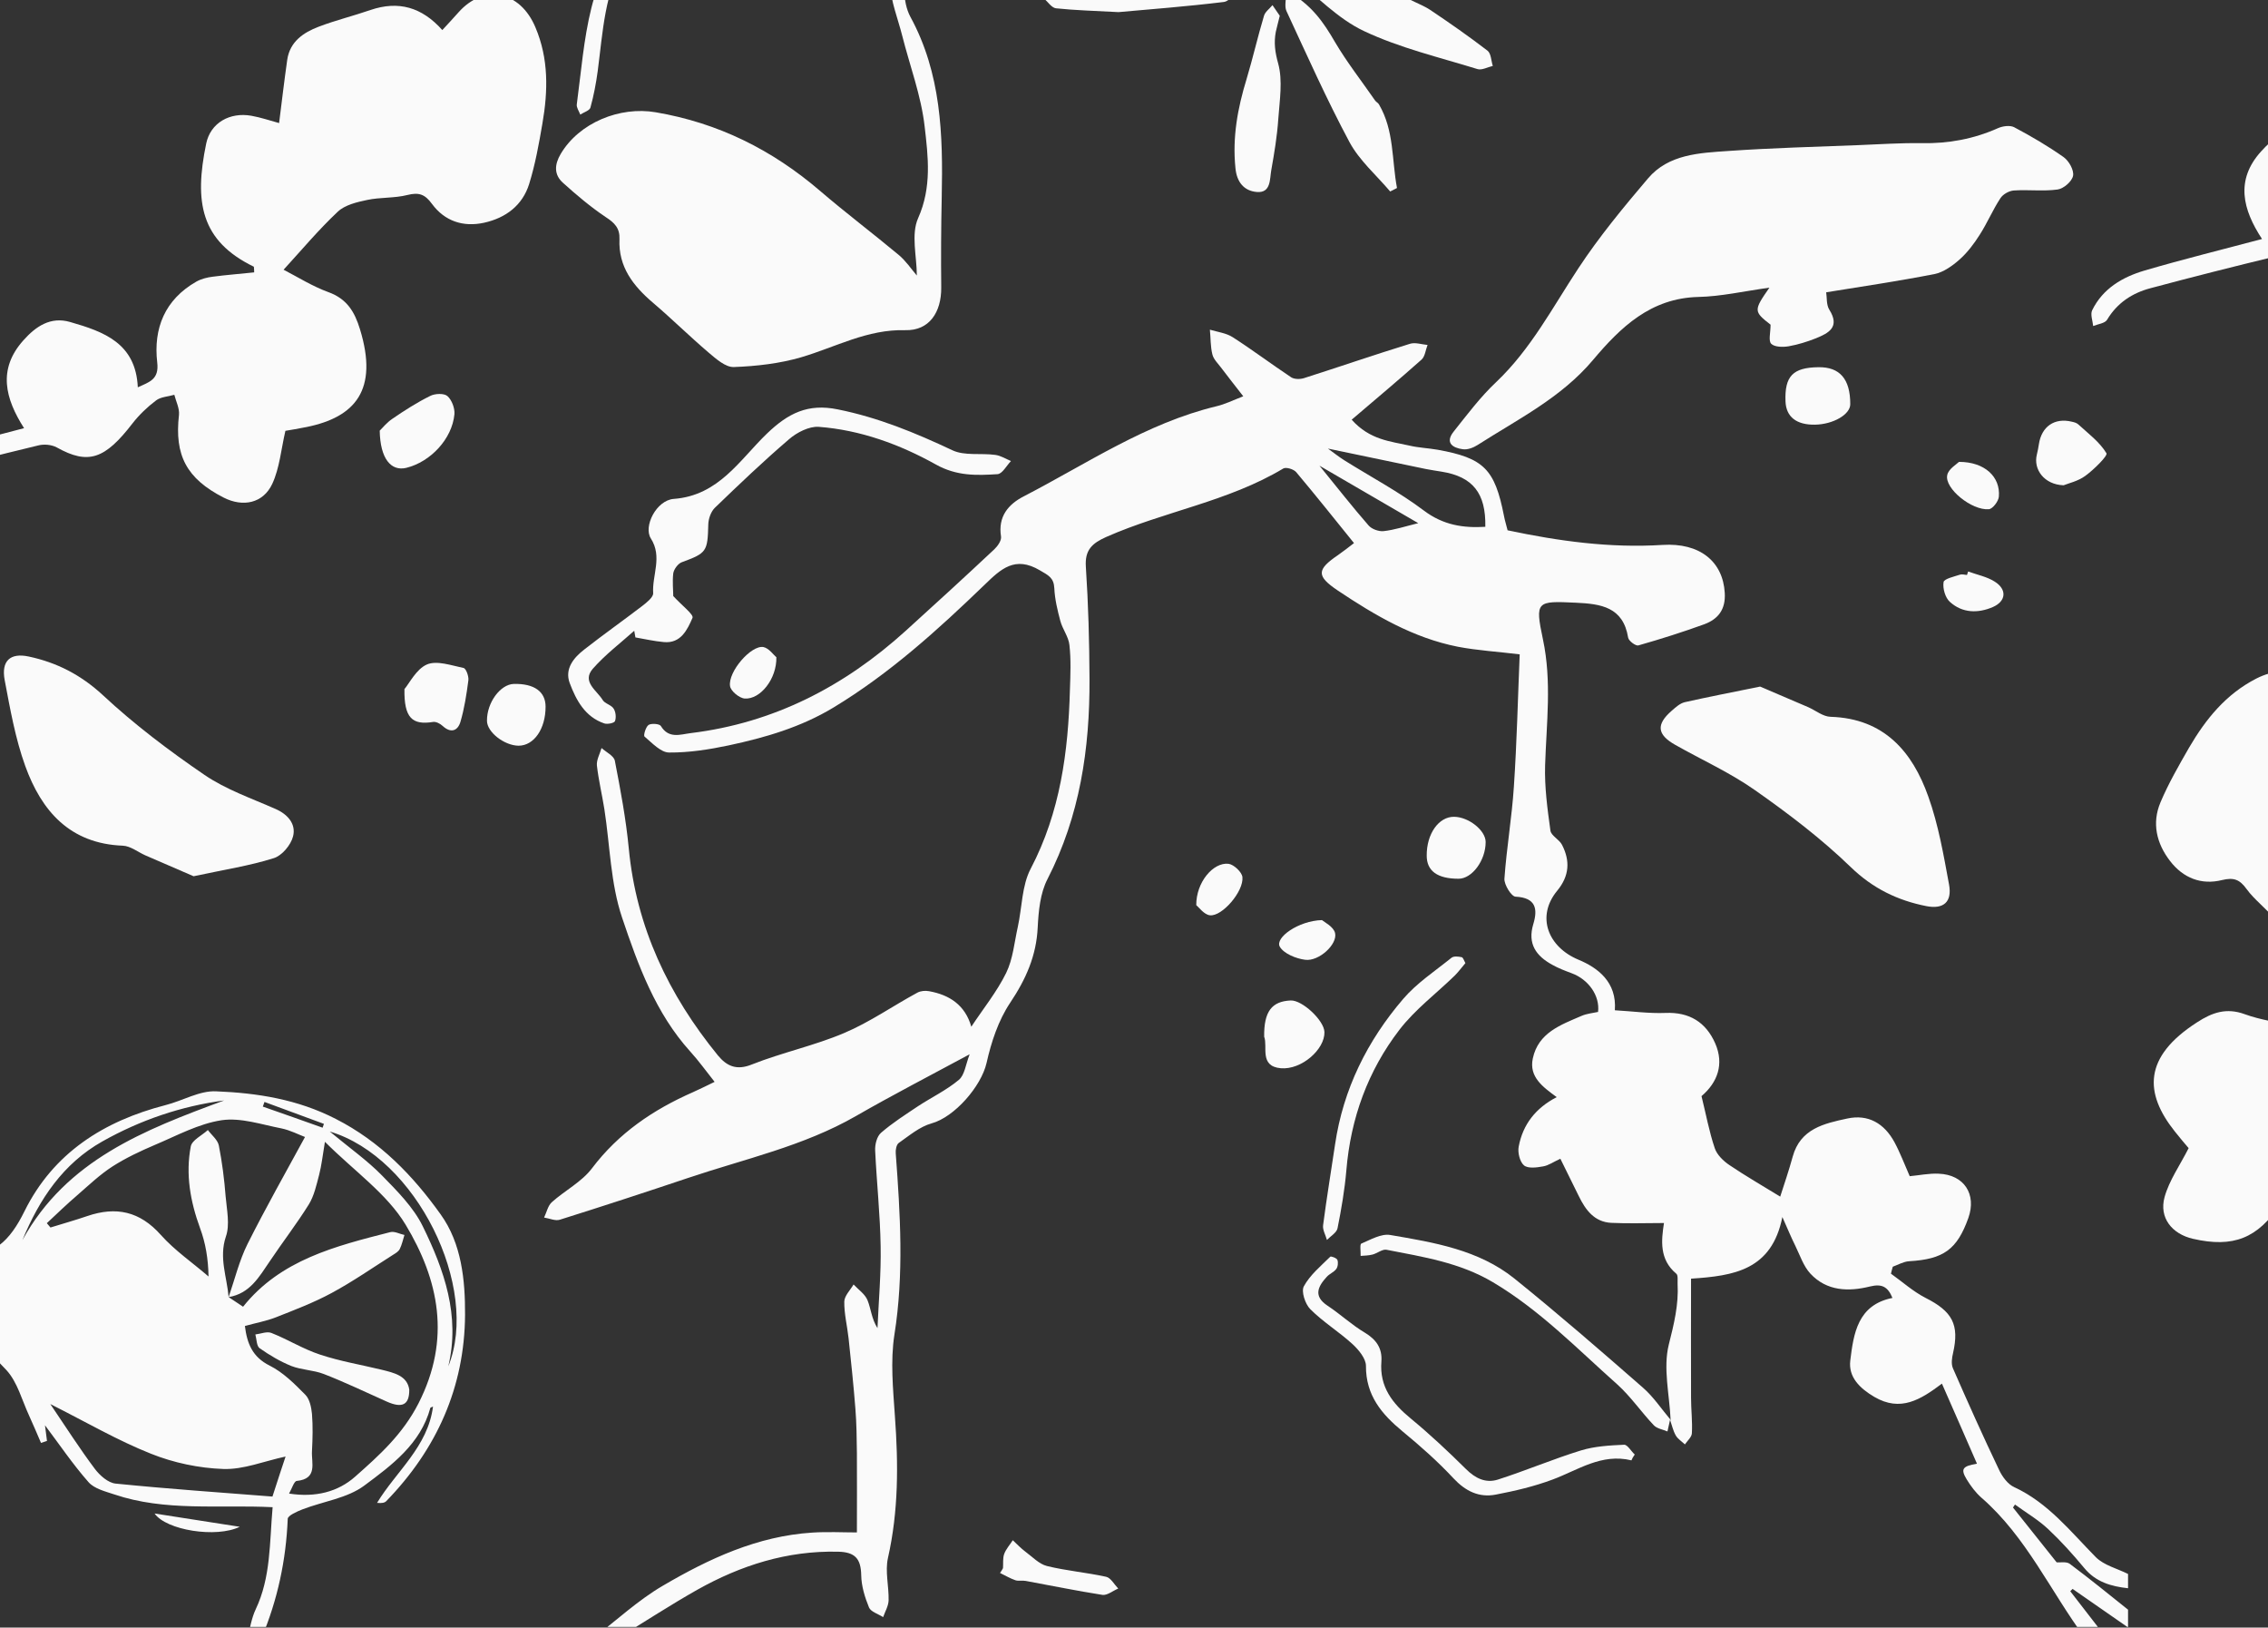 <?xml version="1.0" encoding="utf-8"?>
<!-- Generator: Adobe Illustrator 27.7.0, SVG Export Plug-In . SVG Version: 6.00 Build 0)  -->
<svg version="1.1" id="Ebene_1" xmlns="http://www.w3.org/2000/svg" xmlns:xlink="http://www.w3.org/1999/xlink" x="0px" y="0px"
	 viewBox="0 0 1366 980" style="enable-background:new 0 0 1366 980;" xml:space="preserve">
<rect x="0" y="0" width="1366" height="980" fill="#333333" stroke="none"/>
<style type="text/css">
	.st0{clip-path:url(#SVGID_00000096766659677499911960000014935250101275884733_);fill:#FAFAFA;}
</style>
<g>
	<defs>
		<rect id="SVGID_1_" x="-0.4" y="-0.3" width="1366.4" height="979.9"/>
	</defs>
	<clipPath id="SVGID_00000040562667404062091760000005854085299504568754_">
		<use xlink:href="#SVGID_1_"  style="overflow:visible;"/>
	</clipPath>
	<path style="clip-path:url(#SVGID_00000040562667404062091760000005854085299504568754_);fill:#FAFAFA;" d="M1396.4,628.1
		c34.6,8.7,52.7-6.7,69.6-38.4c6-11.3,1.2-23.7-10.1-30.3c-4.9-2.8-10.2-4.9-15.6-7.4c6.9-10.8,14-21.5,20.7-32.3
		c5.8-9.4,3.1-18.8-1.7-27.4c-5.3-9.6-11.8-18.5-17.5-27.8c-9.2-15.2-22.6-21.1-40.9-18.5c-0.2-5.2-0.5-9.7-0.6-14.3
		c-0.6-23.4-20.1-34-41.4-23.1c-18.3,9.4-30.4,24.4-40.4,41.5c-6.2,10.8-12.5,21.7-17.3,33.1c-5.2,12.4-2.4,24.6,5.8,35.2
		c7.9,10.3,18.9,14.6,31.3,11.5c7.1-1.7,10.6-0.4,14.8,5.4c4.8,6.6,11.7,11.5,16.7,17.9c3.9,5,8.3,10.9,9,16.8
		c1.9,15.7,1.8,31.6,2.6,47.7c-9.4-2.2-19.7-3.5-29.3-7c-11.1-4.1-19.7-1.1-28.9,4.9c-32.3,20.8-31.8,42.5-13.3,65.7
		c3.1,3.9,6.3,7.7,8.3,10c-5.2,10.3-11.7,19.4-14.5,29.5c-3.4,12.5,4.5,22.2,17.1,25.1c24.4,5.6,39-0.4,52.6-20.8
		c2.2-3.3,6.6-5,10-7.5c2.2,3.2,5.5,6.2,6.3,9.7c1.5,6.3,2.2,13.1,2,19.6c-1.1,27.4,4.3,36.4,25.6,40.5c3.4,0.7,7.2,3.4,9.4,6.2
		c15.4,20.9,30.6,42,45.6,63.3c6.5,9.3,9.7,19.7,7.9,31.4c-0.4,2.5,2.6,5.5,4,8.3c2.3-2.3,5.9-4.2,6.6-6.9
		c3.5-14.2-1.2-27.1-8.8-38.6c-13.4-20.1-27.7-39.6-42-60c20.3-6.1,35.2-16.7,34.4-40c-0.4-11.1-3.2-21.5-14.5-26.6
		c-19.2-8.5-38.4-15.7-56.5,3.9c-3.4-7-6.9-11.9,0.6-18.9c15.1-14.3,20.8-32,13.3-52.4c-1.2-3.2-3.4-6.2-5.7-8.8
		c-5.6-6.2-11.6-12-17.4-18C1394.7,629.7,1395.6,628.9,1396.4,628.1"/>
	<path style="clip-path:url(#SVGID_00000040562667404062091760000005854085299504568754_);fill:#FAFAFA;" d="M1500.8,46.7
		c-32.1-15.6-36-39-28.7-74.2c2.6-12.5,14.3-19,27.2-16.7c5.6,1,10.9,2.8,16.7,4.4c1.6-12.7,3.1-25.4,4.9-38.1
		c1.6-10.9,9.7-16.4,18.9-19.9c10.2-3.9,20.9-6.5,31.3-10.1c16.8-5.7,30.9-1.7,43.2,12.1c3.5-3.8,6.6-7.1,9.6-10.5
		c15.5-17.6,37.3-13.1,46.5,8.9c8,18.9,7.6,38.2,4.2,57.8c-2.1,12.3-4.3,24.6-8,36.5c-4,12.8-14,20.4-27.1,23.3
		c-12.7,2.8-23.8-1-31.4-11.3c-4.3-5.9-7.9-7.1-14.8-5.4c-7.9,2-16.4,1.3-24.3,3c-6.2,1.3-13.4,3-17.7,7.1
		c-11.5,10.8-21.7,23-32.6,34.9c8.5,4.4,17.4,10,27,13.5c11.1,4,15.8,11.8,19,22.3c11.3,36.7-3,53-32.1,58.9
		c-4.9,1-9.8,1.8-12.8,2.3c-2.6,11.2-3.5,22.4-7.9,31.9c-5.5,11.8-17.7,14.2-29.3,8.3c-22.3-11.4-29.7-25.4-26.9-49.8
		c0.4-3.9-1.8-8.1-2.8-12.1c-3.7,1.1-8.1,1.2-11,3.4c-5.2,3.9-10.1,8.6-14.1,13.7c-16.7,21.7-26.7,25.2-45.7,14.6
		c-3.1-1.7-7.7-2.1-11.2-1.2c-25.3,6.1-50.5,12.5-75.6,19.2c-11,2.9-20.1,8.8-26.2,19c-1.3,2.2-5.5,2.6-8.4,3.8
		c-0.3-3.2-1.8-7-0.6-9.5c6.4-13.1,18.3-20,31.5-23.9c23.2-6.8,46.7-12.6,70.8-19c-11.6-17.7-16.2-35.4-0.6-52.7
		c7.4-8.3,16.3-14.5,28.2-11c20.2,5.8,39.5,12.7,40.7,39.3c7-3.2,12.9-4.7,11.7-14.9c-2.4-20.6,4.6-37.9,23.5-48.7
		c3-1.7,6.6-2.6,10-3c8.3-1.1,16.6-1.7,24.9-2.6C1501.1,49,1501,47.8,1500.8,46.7"/>
	<path style="clip-path:url(#SVGID_00000040562667404062091760000005854085299504568754_);fill:#FAFAFA;" d="M794.7,280.4
		c11,13.5,20,25,29.6,36c1.9,2.2,6.1,3.7,9,3.4c6.5-0.7,12.8-2.8,20.9-4.8C834.2,303.4,815.8,292.7,794.7,280.4 M894.6,317.2
		c0.4-20.3-7.6-30.2-26.3-33.2c-3.2-0.5-6.3-1-9.5-1.6c-19.7-4.1-39.4-8.2-59-12.3c3,2.1,6.4,4.9,10.1,7.2
		c16,10,32.8,18.9,47.8,30.2C869.3,316.2,881.3,318,894.6,317.2 M1006.2,854.9c-0.7-15.2-4.6-31.2-1.1-45.3c3.1-12.3,6-24,5.3-36.6
		c-0.1-2.1,0.4-5.2-0.8-6.1c-10.3-8.6-9-20.1-7.4-30.5c-11.1,0-21.4,0.4-31.7-0.1c-10.2-0.5-15.5-7.7-19.6-16.1
		c-3.6-7.3-7.2-14.6-11.1-22.5c-4.2,1.9-7.2,4.1-10.4,4.6c-3.8,0.7-9.1,1.4-11.5-0.6c-2.5-2.1-3.9-7.7-3.2-11.3
		c2.5-13.4,10.3-23.3,22.9-29.8c-8.3-6.1-16.8-12.1-14.4-23.3c3.3-15.5,16.8-20.2,29.3-25.6c3.2-1.4,6.8-1.7,10-2.4
		c1.2-9.8-5.8-19.6-15.9-23.3c-4-1.5-8-3-11.7-5.1c-9.7-5.3-15-12.6-11.4-24.5c2.8-9.2,1.5-15.9-10.7-16.5
		c-2.5-0.1-6.9-7.2-6.7-10.8c1.3-18.5,4.5-36.9,5.7-55.5c1.8-26.7,2.4-53.5,3.5-79.6c-12.9-1.6-25.3-2.3-37.3-4.6
		c-26.8-5.3-49.9-18.9-72.2-33.8c-13.1-8.8-12.8-12.6,0.1-21.4c3.2-2.2,6.2-4.6,9.6-7.2c-11.8-14.6-23.1-28.8-34.8-42.7
		c-1.5-1.8-6.1-3.2-7.8-2.2c-33.2,19.9-71.7,25.8-106.6,41.2c-8.5,3.8-13,7.8-12.3,18c1.5,22.5,2.1,45,2.2,67.6
		c0.2,41.9-5.8,82.4-25.3,120.4c-4.4,8.5-5.4,19.2-5.9,29.1c-0.8,17.1-7.1,31.2-16.6,45.4c-7.1,10.6-11.4,23.7-14.2,36.2
		c-3.2,14.1-19.3,32.6-33.1,36.4c-7.2,2-13.5,7.4-19.8,11.8c-1.4,1-2,4.2-1.8,6.3c2.7,36.4,5,72.6-0.8,109.1
		c-2.5,16-0.8,32.8,0.3,49.2c2.1,28.7,2.2,57-4.2,85.3c-1.8,8,0.6,17,0.4,25.5c-0.1,3.4-2.1,6.7-3.3,10.1c-2.9-1.9-7.4-3.2-8.5-5.8
		c-2.5-6.1-4.6-12.9-4.7-19.5c-0.2-9.9-3.7-13.9-14-14.1c-30.6-0.7-58.5,8.2-84.7,22.9c-16.1,9.1-31.6,19.2-47.3,28.8h-15
		c13.8-10.5,26.6-22.5,41.5-31.2c27.8-16.3,57-29.9,90-32c9.2-0.6,18.4-0.1,26.9-0.1c0-15.8,0.1-31.7,0-47.7
		c-0.1-8.9-0.2-17.9-0.9-26.7c-1.1-14.2-2.6-28.3-4.1-42.4c-0.8-7.4-2.7-14.8-2.6-22.2c0.1-3.5,3.6-6.9,5.6-10.3
		c2.9,3.1,6.9,5.8,8.4,9.5c2.1,5.2,2.4,11.1,6,16.8c0.7-16.4,2.2-32.8,1.9-49.2c-0.3-19.3-2.4-38.5-3.3-57.7
		c-0.2-3.6,1-8.5,3.5-10.7c6.9-6,14.8-11,22.4-16.1c8.1-5.3,17.1-9.6,24.5-15.8c3.5-2.9,4.1-9.2,6.5-15.4
		c-24.1,13-46.6,24.6-68.5,37.2c-31.7,18.2-67.1,25.8-101.2,37.3c-25.6,8.6-51.3,17-77.1,25.1c-2.7,0.9-6.3-0.8-9.5-1.3
		c1.5-3.1,2.3-7.1,4.6-9.2c7.9-7.1,18-12.2,24.2-20.4c16.1-21.3,37-35.4,60.9-45.9c4.2-1.9,8.3-3.9,13-6.2
		c-5.1-6.4-9.6-12.7-14.7-18.3c-20.9-23.1-31.4-52-41-80.5c-7-20.7-7.3-43.5-10.7-65.4c-1.4-8.8-3.5-17.5-4.5-26.3
		c-0.3-3.4,1.8-7,2.8-10.5c2.8,2.5,7.4,4.7,8,7.6c3.4,17.5,6.7,35.1,8.4,52.8c4.5,47.5,24,88.3,53.7,124.7
		c5.3,6.4,11.2,9.2,20.5,5.4c18.2-7.2,37.6-11.3,55.5-18.9c15.4-6.5,29.3-16.3,44.1-24.3c2-1.1,4.8-1.3,7-0.9
		c12.4,2.2,21.8,8.4,25.5,21.4c7.2-10.9,15.4-21,21-32.4c4.1-8.4,4.9-18.3,7-27.7c2.6-11.8,2.4-24.9,7.8-35.1
		c17.8-34,22.6-70.4,23.6-107.8c0.3-8.9,0.7-18-0.3-26.8c-0.5-5-4.2-9.6-5.5-14.6c-1.7-6.4-3.3-13-3.6-19.6
		c-0.3-6.4-3.6-7.8-8.7-10.8c-15-8.9-23.5-0.8-33.2,8.6c-28.2,27.2-57.2,53.5-91.1,74c-19.7,11.9-41.1,18.1-63.1,22.8
		c-11.8,2.5-24,4.4-35.9,4.3c-5,0-10.3-5.8-14.8-9.6c-0.8-0.6,0.7-5.8,2.4-7c1.7-1.1,6.6-0.7,7.4,0.6c4.8,7.9,11.7,5.1,18.1,4.3
		c50-6.1,92.4-28.1,129.3-61.5c18-16.3,35.8-32.6,53.5-49.2c2-1.9,4.4-5.3,4-7.7c-1.9-12,4.4-19.4,13.8-24.2
		c37.9-19.6,73.6-44,116-54.2c5.1-1.2,9.9-3.6,16.1-6c-4.8-6.2-9.2-11.7-13.4-17.3c-1.9-2.5-4.5-5-5.2-7.9c-1.2-4.8-1-9.9-1.5-14.9
		c4.6,1.4,9.8,2,13.7,4.5c12,7.7,23.4,16.3,35.3,24.2c1.9,1.2,5.3,1.2,7.6,0.5c21.3-6.8,42.5-14.1,63.9-20.7c3.2-1,7.1,0.4,10.6,0.7
		c-1.2,3-1.5,6.9-3.6,8.8c-13.7,12.2-27.7,23.9-42.1,36.2c10.9,12.2,23.3,13,34.8,15.6c5.5,1.3,11.3,1.5,17,2.5
		c27.8,5,34.4,11.7,39.9,39.7c0.5,2.8,1.4,5.5,2.2,8.8c30.7,6.5,61.7,10.8,93.3,8.8c22.4-1.4,36.4,9.9,37.5,28.9
		c0.6,10-4,15.8-12.4,18.9c-13,4.7-26.2,8.9-39.6,12.7c-1.6,0.5-5.9-2.7-6.2-4.7c-3-18.5-16.5-20.3-31.4-21
		c-23.7-1.1-24.8-1.1-19.9,22.1c5.4,25.4,2.1,50.5,1.3,75.8c-0.4,13.1,1.4,26.3,3.2,39.3c0.4,3.1,5.3,5.3,7,8.6
		c4.9,9.6,4.5,18.6-2.9,27.6c-12.9,15.6-5.5,34,12.9,41.6c11.5,4.8,23.1,13.4,21.8,30.4c10.6,0.6,20.6,2,30.5,1.6
		c14.4-0.6,24.3,5.6,29.9,18.2c5.6,12.7,1.4,23.7-8.2,31.9c2.7,10.9,4.6,21.4,8,31.4c1.3,3.9,5.2,7.7,8.8,10.1
		c9.6,6.5,19.7,12.3,30.6,19c2.4-7.5,5.2-15.6,7.5-24c4.6-16.9,18.9-20,32.8-23c12.8-2.8,22.4,3,28.5,14.2
		c3.5,6.5,6.1,13.5,9.2,20.5c5.6-0.5,11.6-1.8,17.5-1.5c15.3,0.6,22.9,12.4,17.8,26.7c-6.8,19-15,24.8-35.6,26
		c-3.4,0.2-6.6,2.1-9.9,3.3c-0.4,1.4-0.8,2.8-1.1,4.2c6.9,4.9,13.3,10.7,20.7,14.5c16.3,8.2,20.6,16.1,16.7,33.3
		c-0.7,2.9-1.2,6.5-0.1,9.1c9,20.6,18.2,41.1,27.9,61.4c1.9,4,5.2,8.5,9,10.2c20.5,9.5,33.9,26.7,49.2,42.2
		c4.9,4.9,12.8,6.8,19.4,10.1v8.6c-10.1-1.1-19.4-3.7-26.4-12.2c-6.8-8.2-14-16.2-21.8-23.5c-6-5.6-13.2-9.8-19.9-14.7
		c-0.4,0.6-0.8,1.2-1.2,1.8c8.8,11,17.5,22,26.3,33c2.1,0.2,5.9-0.6,7.9,0.9c11.9,8.9,23.5,18.3,35.1,27.6v10.7
		c-11.1-7.7-22.3-15.5-33.4-23.2c-0.5,0.5-0.9,0.9-1.4,1.4c7.3,9.4,14.6,18.8,21.9,28.3h-12.9c-20.9-28.2-35.4-61.1-62.6-84.7
		c-3.4-3-6.3-6.9-8.7-10.8c-3.9-6.4-2.7-8.1,6.1-9.6c-7-16-13.9-31.9-21.1-48.2c-12.9,9.7-24.9,17.2-40.7,8
		c-8.8-5.2-15.7-11.9-14.5-21.9c2-16.2,4.4-33.5,25.4-37.7c-2.8-6.9-6.5-8.6-13.5-6.9c-12.9,3.2-26,2.9-35.9-7.7
		c-4.2-4.5-6.3-11.1-9.1-16.8c-2.4-4.8-4.4-9.7-7.8-17.3c-6.4,31.9-29,35.4-55,37.1c0,24-0.1,47.8,0,71.7c0,7.1,0.9,14.3,0.5,21.4
		c-0.1,2.3-2.7,4.5-4.2,6.7c-1.9-1.8-4.3-3.3-5.5-5.4c-1.6-2.8-2.3-6.1-3.4-9.3L1006.2,854.9z"/>
	<path style="clip-path:url(#SVGID_00000040562667404062091760000005854085299504568754_);fill:#FAFAFA;" d="M159.3,663.5
		c-0.3,0.9-0.7,1.9-1,2.8c12,4.2,24,8.4,36,12.7c0.3-0.8,0.5-1.5,0.8-2.3C183.2,672.3,171.3,667.9,159.3,663.5 M198.6,681.3
		c12.2,10.1,22.7,17.5,31.5,26.5c9.1,9.3,18.9,19.1,24.5,30.5c12.9,26.3,22.7,53.9,15.4,84.4C289.2,775.3,250.8,696.8,198.6,681.3
		 M135,662.6c-25.8,3.4-50.5,11.8-73.4,24.7c-23.6,13.3-37.9,34.7-48.1,59.4C40.1,698.4,87,680.3,135,662.6 M172,877
		c-13,2.8-25.3,7.9-37.4,7.5c-14.7-0.5-30-3.7-43.7-9.2c-19.9-7.9-38.6-18.8-60.6-29.9c9.6,14.2,17.8,27,26.8,39
		c3,4,8.1,8.5,12.6,8.9c31.8,3.2,63.7,5.4,94.4,7.8C167.4,890.8,170,883,172,877 M137.7,781c3.7-10.7,6.4-22,11.4-32
		c10.9-21.7,22.9-42.9,34.6-64.4c-3.8-1.4-8.9-4.1-14.3-5.2c-11.9-2.3-24.4-6.6-35.9-4.9c-13.9,2.1-27,9.3-40.3,14.9
		c-8.7,3.7-17.4,7.8-25.4,12.9c-7.6,4.9-14.3,11.3-21.2,17.3c-6.3,5.4-12.3,11.2-18.4,16.9c0.7,0.9,1.5,1.7,2.2,2.6
		c7.4-2.3,14.9-4.4,22.2-6.9c17.3-5.9,31.6-2.9,44.3,11.4c8.4,9.4,19.1,16.7,28.7,25c-0.2-10.8-1.8-20.2-5.1-29.1
		c-5.9-16.1-8.8-32.5-5.6-49.2c0.7-3.8,6.7-6.6,10.3-9.9c2.3,3.1,5.9,5.9,6.6,9.3c2,10.1,3.3,20.4,4.1,30.7
		c0.7,8.1,2.7,17.1,0.1,24.3C131.8,757.4,136.7,768.9,137.7,781c2.5,1.6,5,3.3,8.7,5.8c22.6-28.3,55.7-36.5,88.6-44.9
		c2.6-0.7,5.7,1.1,8.6,1.7c-0.9,2.8-1.5,5.8-2.8,8.4c-0.7,1.5-2.5,2.6-4,3.5c-12.3,7.8-24.2,16.1-37,23
		c-10.7,5.8-22.3,10.2-33.7,14.7c-5.9,2.3-12.2,3.4-18.6,5.2c1.3,10.5,4.5,18.7,15,23.9c8.1,4.1,14.9,10.9,21.4,17.5
		c2.6,2.6,3.6,7.5,4,11.5c0.6,7.5,0.4,15,0,22.5c-0.4,7.1,3.6,16.6-9.2,17.9c-1.6,0.2-2.8,4.4-4.6,7.6c16,2.5,29.5-1.1,39.7-10.1
		c14.6-12.9,28.7-25.5,38.3-44.3c19.7-38.7,12.2-74.3-7.8-107.5c-11.3-18.7-31-32.3-48.6-49.9c-1.4,8.3-2,14.2-3.5,19.9
		c-1.6,6.1-3,12.6-6.2,17.8c-7.3,11.7-15.8,22.7-23.5,34.2C156.1,768.8,150.5,778.9,137.7,781 M-16.2,986.1
		c-0.6-26.7-15.7-49.2-21.9-74.1c-4.9-19.6-6.6-40.1-8.1-60.3c-1.7-22.8-1.5-45.7-2.3-68.5c-0.5-14.8,8.2-27.4,23.1-26.7
		c21.4,1,31.5-9.7,40.1-27.1c17.4-35.2,47.8-54.4,85-64c10.3-2.6,20.5-8.8,30.5-8.3c24.8,1,49,4.8,72,16.6
		c26.7,13.6,46.5,34.1,63.2,57.5c12.6,17.5,14.8,39.5,14.7,60.5c-0.3,43.6-17.1,80.9-47.4,112.1c-1,1.1-2.8,1.4-5.6,1.1
		c11.6-19.1,30.6-33.8,33.7-58c-1,0.5-1.5,0.6-1.6,0.8c-5.9,21.8-23.4,34.6-39.8,46.8c-10.2,7.6-24.7,9.5-37.2,14.3
		c-3.3,1.3-8.8,3.7-8.9,5.7c-1,24.9-6.1,48.7-15.7,71.6h-8.6c1.6-5.7,2.5-11.8,5-17.1c9.2-19.4,8.3-40.1,10.2-61.5
		c-32.6-1.6-64.7,2.7-95.4-7.7c-5.4-1.8-12-3.4-15.5-7.4c-9.6-10.9-17.8-23.1-26.2-34.2c0.3,2.6,0.8,6,1.2,9.4
		c-1.2,0.4-2.4,0.8-3.6,1.2c-2.4-5.5-4.7-11.1-7.2-16.5c-4.3-9.3-7-20.1-13.6-27.3c-11.2-12.3-24.9-22.4-35.7-31.7
		c0,7.7,0.8,17.3-0.3,26.8c-0.7,6.5-5.6,12.8-5.6,19.2c0.1,16.8,1,33.6,3.2,50.2c4.4,33.7,25.5,62.5,28.6,96.7H-16.2z"/>
	<path style="clip-path:url(#SVGID_00000040562667404062091760000005854085299504568754_);fill:#FAFAFA;" d="M531.7-45.2
		c9,11.8,13.5,24.8,13.1,39.8c-0.1,5.2,1.1,11,3.5,15.5c18.6,34.1,19.7,71,18.9,108.4c-0.4,18.2-0.5,36.5-0.3,54.7
		c0.1,14.7-7.1,26-21.7,25.6c-22.9-0.6-41.9,10.2-62.6,16.3c-13,3.8-27,5.4-40.6,5.9c-5,0.2-10.7-4.9-15.2-8.7
		c-11.4-9.7-22.1-20.3-33.5-30c-12-10.2-20.9-21.7-20.2-38.2c0.3-6.7-2.9-9.9-8.3-13.4c-9.1-6.1-17.6-13.3-25.7-20.6
		c-5.5-4.9-5.2-11-1.4-17.4c11.1-18.8,35.6-28.8,57.2-25.1C432.6,74,465.1,90.2,494,115c15.4,13.2,31.7,25.5,47.3,38.5
		c4.3,3.6,7.5,8.4,10.9,12.4c0-11.5-3.6-24.8,0.8-34.6c8.3-18.6,6-37.1,3.9-55.2c-2.1-18.5-8.9-36.4-13.5-54.6
		c-2.6-10.3-6.8-20.5-7.3-30.8c-0.7-14.3-8.3-24.7-15.1-35.9H531.7z"/>
	<path style="clip-path:url(#SVGID_00000040562667404062091760000005854085299504568754_);fill:#FAFAFA;" d="M383.5-45.2
		c-2.2,6.3-3.5,13.2-6.8,18.9C364.1-4.8,363.1,19.2,360,42.8c-1,7.4-2.4,14.8-4.4,22c-0.5,1.8-4,2.8-6.1,4.2
		c-0.8-2.1-2.4-4.3-2.1-6.2c2.6-19.4,4.1-39.2,8.8-58.1c4.3-17.1,12.3-33.3,18.7-49.8H383.5z"/>
	<path style="clip-path:url(#SVGID_00000040562667404062091760000005854085299504568754_);fill:#FAFAFA;" d="M152.9,160.6
		c-32.1-15.6-36-39-28.7-74.2c2.6-12.5,14.3-19,27.2-16.7c5.6,1,10.9,2.8,16.7,4.4c1.6-12.7,3.1-25.4,4.9-38.1
		c1.6-10.9,9.7-16.4,18.9-19.9c10.2-3.9,20.9-6.5,31.3-10.1c16.8-5.7,30.9-1.7,43.2,12.1c3.5-3.8,6.6-7.1,9.6-10.5
		c15.5-17.6,37.3-13.1,46.5,8.9c8,18.9,7.6,38.2,4.2,57.8c-2.1,12.3-4.3,24.6-8,36.5c-4,12.8-14,20.4-27.1,23.3
		c-12.7,2.8-23.8-1-31.4-11.3c-4.3-5.9-7.9-7.1-14.8-5.4c-7.9,2-16.4,1.3-24.3,3c-6.2,1.3-13.4,3-17.7,7.1
		c-11.5,10.8-21.7,23-32.6,34.9c8.5,4.4,17.4,10,27,13.5c11.1,4,15.8,11.8,19,22.3c11.3,36.7-3,53-32.1,58.9
		c-4.9,1-9.8,1.8-12.8,2.3c-2.6,11.2-3.5,22.4-7.9,31.9c-5.5,11.8-17.7,14.2-29.3,8.3c-22.3-11.4-29.7-25.4-26.9-49.8
		c0.4-3.9-1.8-8.1-2.8-12.1c-3.7,1.1-8.1,1.2-11,3.4c-5.2,3.9-10.1,8.6-14.1,13.7c-16.7,21.7-26.7,25.2-45.7,14.6
		c-3.1-1.7-7.7-2.1-11.2-1.2c-25.3,6.1-50.5,12.5-75.6,19.2c-11,2.9-20.1,8.8-26.2,19c-1.3,2.2-5.5,2.6-8.4,3.8
		c-0.3-3.2-1.8-7-0.6-9.5c6.4-13.1,18.3-20,31.5-23.9c23.2-6.8,46.7-12.6,70.8-19C3.1,240-1.5,222.3,14.1,204.9
		c7.4-8.3,16.3-14.5,28.2-11c20.2,5.8,39.5,12.7,40.7,39.3c7-3.2,12.9-4.7,11.7-14.9c-2.4-20.6,4.6-37.9,23.5-48.7
		c3-1.7,6.6-2.6,10-3c8.3-1.1,16.6-1.7,24.9-2.6C153.1,162.9,153,161.7,152.9,160.6"/>
	<path style="clip-path:url(#SVGID_00000040562667404062091760000005854085299504568754_);fill:#FAFAFA;" d="M1099.9,176
		c0.5,3,0,7.5,1.9,10.5c6.6,10.5-0.5,14.1-8.1,17.2c-5.3,2.1-10.8,3.8-16.4,4.8c-3.5,0.6-8.5,0.5-10.5-1.5
		c-1.8-1.8-0.4-6.7-0.4-11.5c-10.2-8-10.3-8.5-0.7-22.3c-15.7,2.2-29.2,5.3-42.8,5.6c-28.7,0.7-46.8,18.2-63.5,38
		c-19.1,22.7-45.2,35.6-69.4,51.1c-2.5,1.6-6,3-8.9,2.6c-6.2-0.8-10.9-3.9-5.6-10.6c8.2-10.3,16.2-21,25.8-30
		c20.8-19.8,33.8-44.8,49.3-68.3c12.5-19,27.2-36.8,42-54.2c12.4-14.6,31-15.3,48.4-16.5c25.9-1.8,51.9-2.5,77.9-3.5
		c12.9-0.5,25.7-1.4,38.6-1.2c16,0.3,31.2-2.5,45.8-9c2.9-1.3,7.3-1.9,9.8-0.6c10.2,5.4,20.3,11.3,29.8,18c3.2,2.3,6.3,7.8,5.7,11.2
		c-0.6,3.4-5.7,7.8-9.3,8.3c-8.7,1.2-17.6,0-26.4,0.6c-2.9,0.2-6.6,2.3-8.1,4.7c-4.6,7-7.9,14.9-12.4,21.9
		c-3.4,5.4-7.4,10.7-12.1,14.9c-4.3,3.8-9.7,7.7-15.1,8.8C1143.8,169.2,1122.2,172.4,1099.9,176"/>
	<path style="clip-path:url(#SVGID_00000040562667404062091760000005854085299504568754_);fill:#FAFAFA;" d="M116.6,527.6
		c-7.8-3.4-18.4-8-29.1-12.6c-4.5-2-8.9-5.6-13.5-5.8c-31.9-1.2-49-20.9-58.8-48c-6-16.6-9.1-34.4-12.4-51.8
		c-2.1-11.4,3.3-16.5,14.5-14.1c16.9,3.6,31.4,11,44.7,23.3c18.9,17.6,39.8,33.4,61.2,48c12.9,8.8,28.3,14.1,42.8,20.5
		c7.5,3.3,12.4,9.2,10.5,16.5c-1.3,5.2-6.7,11.6-11.6,13.1C150.4,521.3,135.2,523.6,116.6,527.6"/>
	<path style="clip-path:url(#SVGID_00000040562667404062091760000005854085299504568754_);fill:#FAFAFA;" d="M1060.1,413.4
		c7.7,3.3,18.3,7.8,29,12.4c4.5,2,8.9,5.7,13.5,5.8c32.1,1,49.2,20.9,58.8,48c6.1,17,9.2,35.1,12.5,53c1.9,10.4-3.2,15-13.6,13
		c-17.3-3.4-32.3-10.6-45.7-23.6c-17.6-17-37.3-32-57.4-46.1c-15-10.6-32.1-18.3-48.2-27.4c-11-6.2-11.6-12.3-2.2-20.5
		c2.4-2.1,5-4.5,7.9-5.2C1028.5,419.7,1042.4,417,1060.1,413.4"/>
	<path style="clip-path:url(#SVGID_00000040562667404062091760000005854085299504568754_);fill:#FAFAFA;" d="M405.5,358.9
		c5.2,5.7,12.4,11.1,11.6,13.1c-3.1,7.1-7,15.6-17.3,14.6c-5.7-0.5-11.4-1.8-17.1-2.8c-0.2-1.3-0.5-2.7-0.7-4
		c-8.4,7.5-17.5,14.4-24.9,22.8c-6.9,7.9,2.4,13.1,5.9,18.9c1.3,2.2,5.2,2.9,6.6,5.2c1.3,2,1.6,5.4,0.8,7.5c-0.5,1.2-4.5,2-6.4,1.4
		c-11.6-3.9-17-14-20.9-24.4c-3.1-8.5,2.4-15.2,8.9-20.2c11.5-9,23.4-17.4,34.9-26.2c2.7-2.1,6.6-5.2,6.5-7.6
		c-0.7-10.9,5.7-21.9-1.4-33c-4.6-7.2,3.3-23,13.8-23.8c27.1-2,39.8-23.6,56.1-39.3c12.8-12.3,24.7-18.3,42.7-14.6
		c24.4,4.9,46.7,14.1,69,24.6c7.4,3.5,17.2,1.6,25.8,2.8c3.3,0.4,6.4,2.4,9.5,3.7c-2.7,2.8-5.2,7.7-8.1,7.9
		c-12.6,0.8-24.6,1.2-37.1-5.8c-21.7-12.1-45.4-20.8-70.6-22.7c-5.8-0.4-13.2,3.4-17.9,7.5c-15.4,13.2-30.1,27.2-44.7,41.3
		c-2.3,2.3-3.8,6.5-3.9,9.9c-0.4,16.5-1,17.3-15.9,22.8c-2.3,0.8-4.8,4.2-5.2,6.7C404.9,350.3,405.5,355.7,405.5,358.9"/>
	<path style="clip-path:url(#SVGID_00000040562667404062091760000005854085299504568754_);fill:#FAFAFA;" d="M784.4-25.1
		c20.3,6.7,42.3,5.8,59.2,21.1c4.9,4.4,12.1,6.2,17.7,9.9c11.8,7.9,23.4,16,34.6,24.6c2.2,1.7,2.2,6.1,3.2,9.2
		c-3.1,0.7-6.6,2.7-9.2,1.9c-23-7.1-46.8-12.7-68.4-22.9c-15.7-7.4-28.5-21-42.3-32.1c-1.7-1.4-3.1-5.7-2.2-7.4
		C778.1-22.9,781.7-23.7,784.4-25.1"/>
	<path style="clip-path:url(#SVGID_00000040562667404062091760000005854085299504568754_);fill:#FAFAFA;" d="M774.7-5.7
		c15.2,8.3,22.5,19.2,29.4,31.1c7.2,12.2,16,23.4,24.1,35.1c0.6,0.9,1.8,1.4,2.3,2.3c9.3,15.8,7.7,33.5,10.9,50.4
		c-1.4,0.7-2.7,1.4-4.1,2.1c-8.3-9.8-18.5-18.6-24.5-29.7C799,59.8,787.1,33.1,774.8,6.6C773.5,3.7,774.7-0.4,774.7-5.7"/>
	<path style="clip-path:url(#SVGID_00000040562667404062091760000005854085299504568754_);fill:#FAFAFA;" d="M673.7,7.3
		c-15-0.8-26.4-1.1-37.7-2.3c-2.6-0.3-4.9-3.9-7.3-6c2.7-1.2,5.3-2.6,8-3.6c11.3-4,22.5-8,33.9-11.6c5.3-1.7,11.1-3.4,16.5-3
		c17,1,34,2.8,50.9,5c3.2,0.4,6,4.3,9,6.6c-3.3,3.1-6.3,8.4-10,8.8C714.9,3.9,692.5,5.6,673.7,7.3"/>
	<path style="clip-path:url(#SVGID_00000040562667404062091760000005854085299504568754_);fill:#FAFAFA;" d="M770.8,9.5
		c-1,4.2-1.8,6.9-2.4,9.7c-1.2,6.4-0.5,12.1,1.4,18.9c2.9,10.4,0.9,22.3,0.1,33.6c-0.7,10.3-2.4,20.5-4.2,30.6
		c-1,5.5-0.1,14-8.7,13.3c-7.5-0.6-12.1-5.7-12.9-14.4c-1.9-18.5,1.3-36,6.7-53.6c3.8-12.6,6.7-25.5,10.5-38.1
		c0.7-2.4,3.3-4.2,5.1-6.4C768,5.5,769.6,7.8,770.8,9.5"/>
	<path style="clip-path:url(#SVGID_00000040562667404062091760000005854085299504568754_);fill:#FAFAFA;" d="M228.7,259.3
		c1.4-1.3,4.1-4.8,7.7-7.2c7.3-5,14.8-9.8,22.7-13.7c2.9-1.5,8.4-1.7,10.4,0.1c2.6,2.3,4.5,7.3,4.2,10.9
		c-1.4,14.9-14.4,28.7-29,32.3C235.5,283.9,229,276.2,228.7,259.3"/>
	<path style="clip-path:url(#SVGID_00000040562667404062091760000005854085299504568754_);fill:#FAFAFA;" d="M243.6,414.9
		c3-3.5,7.1-12,13.5-14.8c6-2.6,14.8,0.6,22.1,2.1c1.5,0.3,3.2,5,2.9,7.4c-1.1,8.4-2.4,17-4.8,25.1c-1.6,5.3-5.7,7-10.7,2.4
		c-1.5-1.4-4-2.7-5.8-2.4C248.3,436.7,243.3,432.3,243.6,414.9"/>
	<path style="clip-path:url(#SVGID_00000040562667404062091760000005854085299504568754_);fill:#FAFAFA;" d="M1242.9,292.2
		c-11.7-0.4-18.4-9.6-16.1-18.6c0.5-2,0.9-4.1,1.2-6.1c1.6-10.7,9.4-16.1,19.8-13.6c1.4,0.3,2.9,0.7,3.9,1.6
		c6,5.5,12.9,10.6,17,17.4c0.9,1.5-7.5,9.8-12.7,13.6C1251.7,289.7,1245.8,291,1242.9,292.2"/>
	<path style="clip-path:url(#SVGID_00000040562667404062091760000005854085299504568754_);fill:#FAFAFA;" d="M1093.2,255.7
		c-11.2,0.2-17.4-4.7-17.8-13.9c-0.6-15.3,4.4-20.5,19.8-20.7c12.9-0.2,19.2,7.1,19.2,22.2C1114.5,249.5,1104.2,255.5,1093.2,255.7"
		/>
	<path style="clip-path:url(#SVGID_00000040562667404062091760000005854085299504568754_);fill:#FAFAFA;" d="M328.6,425.5
		c0,13.4-7,23.5-16.3,23.5c-8.6-0.1-19-8.2-19-15c-0.1-10.9,8-21.9,16.1-22.2C321.7,411.5,328.6,416.4,328.6,425.5"/>
	<path style="clip-path:url(#SVGID_00000040562667404062091760000005854085299504568754_);fill:#FAFAFA;" d="M1179.9,278.1
		c15.6,0,25,9.1,24,20.9c-0.2,2.8-3.7,7.4-6,7.6c-10.3,0.9-26.8-12.5-25.1-20.5C1173.5,282.4,1178.4,279.6,1179.9,278.1"/>
	<path style="clip-path:url(#SVGID_00000040562667404062091760000005854085299504568754_);fill:#FAFAFA;" d="M1185.4,344.1
		c5.4,2,11.3,3.1,16,6.1c7.5,4.7,6.9,11.8-1.1,15.3c-9,3.9-18.4,3.7-25.9-3.1c-2.8-2.5-4.4-8.1-3.8-11.9c0.3-2,6.3-3.3,9.9-4.5
		c1.2-0.4,2.8,0.1,4.2,0.2C1184.9,345.5,1185.2,344.8,1185.4,344.1"/>
	<path style="clip-path:url(#SVGID_00000040562667404062091760000005854085299504568754_);fill:#FAFAFA;" d="M467.6,395.7
		c0.3,13.1-9.7,25.5-19,24.9c-3.3-0.2-8.5-4.5-8.9-7.5c-1.3-8.6,12.7-24.8,20.1-23.5C463.2,390.3,466,394.5,467.6,395.7"/>
	<path style="clip-path:url(#SVGID_00000040562667404062091760000005854085299504568754_);fill:#FAFAFA;" d="M982.6,879.3
		c-18.1-4.4-32.2,5.9-47.6,11.6c-11,4.1-22.5,6.8-34,9c-10.1,2-18.3-2-25.6-9.8c-9.4-10.1-19.9-19.4-30.6-28.2
		c-12.6-10.4-22.2-21.7-22.1-39.5c0-4.4-4.4-9.7-8.1-13.1c-8.1-7.4-17.7-13.3-25.4-21c-3.1-3.1-5.6-10.7-3.9-13.8
		c3.7-6.8,10.2-12.2,15.9-17.8c0.4-0.5,3.9,0.8,4.3,1.9c0.6,1.6,0.3,4.2-0.7,5.5c-1.4,1.9-4.1,2.9-5.7,4.7
		c-5.3,5.8-8.3,11.6,0.5,17.4c7.7,5.1,14.5,11.5,22.4,16.2c7,4.2,10.6,9.5,10,17.4c-1.2,15.3,6.7,25.3,17.8,34.4
		c11.5,9.5,22.5,19.8,33.1,30.3c5.6,5.6,11.9,8.7,19.2,6.4c16.9-5.4,33.3-12.4,50.2-17.6c8.2-2.5,17.2-3,25.9-3.4
		c2-0.1,4.2,3.9,6.4,5.9C983.7,877,983.1,878.1,982.6,879.3"/>
	<path style="clip-path:url(#SVGID_00000040562667404062091760000005854085299504568754_);fill:#FAFAFA;" d="M1005.9,854.7
		c-0.5,2.4-1.1,4.8-1.6,7.2c-2.8-1.2-6.3-1.7-8.2-3.7c-7.6-8-13.9-17.3-22-24.6c-24.2-21.5-46.8-44.9-75-61.6
		c-19.9-11.8-42-15.2-64-19.5c-2.5-0.5-5.6,2.2-8.5,2.9c-2.3,0.6-4.7,0.6-7.1,0.8c0.1-2.6-0.6-7,0.4-7.4c5.6-2.4,12-6.1,17.4-5.2
		c26.4,4.5,53.3,8.9,74.9,26.3c26.3,21.2,51.9,43.4,77.4,65.7c6.3,5.5,11.1,12.8,16.6,19.3C1006.2,854.9,1005.9,854.7,1005.9,854.7"
		/>
	<path style="clip-path:url(#SVGID_00000040562667404062091760000005854085299504568754_);fill:#FAFAFA;" d="M882.6,579.9
		c-2.3,2.7-4.2,5.3-6.4,7.5c-11.1,10.8-23.9,20.4-33.3,32.6c-19,24.7-29.4,53.3-32,84.7c-1,11.7-3,23.3-5.3,34.8
		c-0.5,2.7-4.2,4.8-6.4,7.1c-0.8-3-2.7-6.1-2.3-8.9c2.1-16.2,4.8-32.4,7.2-48.6c4.9-33.3,19.4-62.4,41-87.6
		c8.2-9.6,19.2-16.8,29.1-24.8c1.3-1.1,4.1-0.8,6-0.4C881.2,576.3,881.7,578.3,882.6,579.9"/>
	<path style="clip-path:url(#SVGID_00000040562667404062091760000005854085299504568754_);fill:#FAFAFA;" d="M761.4,624.2
		c-0.2-15.2,4.6-21.3,16-21.8c6.9-0.3,20.1,12,20.3,19c0.3,10.4-13.8,22.9-26.3,21.8C758.3,642,763.7,630.2,761.4,624.2"/>
	<path style="clip-path:url(#SVGID_00000040562667404062091760000005854085299504568754_);fill:#FAFAFA;" d="M875.8,491.8
		c8.8,0.1,19,8.2,19,15.2c0,11.1-8.2,22.1-16.3,22.1c-12.8,0-19.2-4.7-19.2-13.9C859.2,502.1,866.5,491.7,875.8,491.8"/>
	<path style="clip-path:url(#SVGID_00000040562667404062091760000005854085299504568754_);fill:#FAFAFA;" d="M604.1,944.2
		c0.2-2.9-0.2-5.9,0.7-8.5c1.1-3,3.4-5.5,5.2-8.3c2.5,2.3,4.9,4.9,7.6,6.9c4.2,3.1,8.2,7.4,12.9,8.6c11.7,2.9,23.9,3.9,35.7,6.5
		c2.8,0.6,4.9,4.6,7.3,7.1c-3.2,1.3-6.6,4.2-9.5,3.8c-15.5-2.4-30.8-5.6-46.2-8.4c-2-0.4-4.3,0.2-6.2-0.4c-3.2-1.1-6.2-2.9-9.3-4.4
		C603.1,946.1,603.6,945.1,604.1,944.2"/>
	<path style="clip-path:url(#SVGID_00000040562667404062091760000005854085299504568754_);fill:#FAFAFA;" d="M720.5,545
		c-0.1-13.8,10.2-25.9,19.4-24.9c3.2,0.4,8.1,5,8.4,8c0.9,8.6-12.3,23.9-19.6,23C725.2,550.7,722.1,546.3,720.5,545"/>
	<path style="clip-path:url(#SVGID_00000040562667404062091760000005854085299504568754_);fill:#FAFAFA;" d="M796.2,554
		c1.2,1.1,7,3.9,7.9,7.8c1.6,6.8-9.8,17.2-18,16.1c-5.5-0.7-12.9-3.7-15.3-7.9C767.8,564.6,782,554.4,796.2,554"/>
	<path style="clip-path:url(#SVGID_00000040562667404062091760000005854085299504568754_);fill:#FAFAFA;" d="M144.4,919.3
		c-14.1,6.9-44.3,2.1-51.3-8C110,913.9,126.3,916.5,144.4,919.3"/>
	<path style="clip-path:url(#SVGID_00000040562667404062091760000005854085299504568754_);fill:#FAFAFA;" d="M246.5,836.7
		c0.1,9.4-4.4,11.3-13.6,7.2c-12.6-5.6-25-11.6-37.9-16.6c-6.2-2.4-13.3-2.4-19.5-4.8c-6.7-2.7-13.1-6.5-19.1-10.7
		c-1.9-1.3-1.8-5.4-2.6-8.3c3.3-0.4,7-2,9.7-0.9c9.9,3.9,19.1,9.7,29.2,13c12,4,24.6,6.1,37,9.1
		C237.5,826.6,245.3,828.4,246.5,836.7"/>
</g>
</svg>
